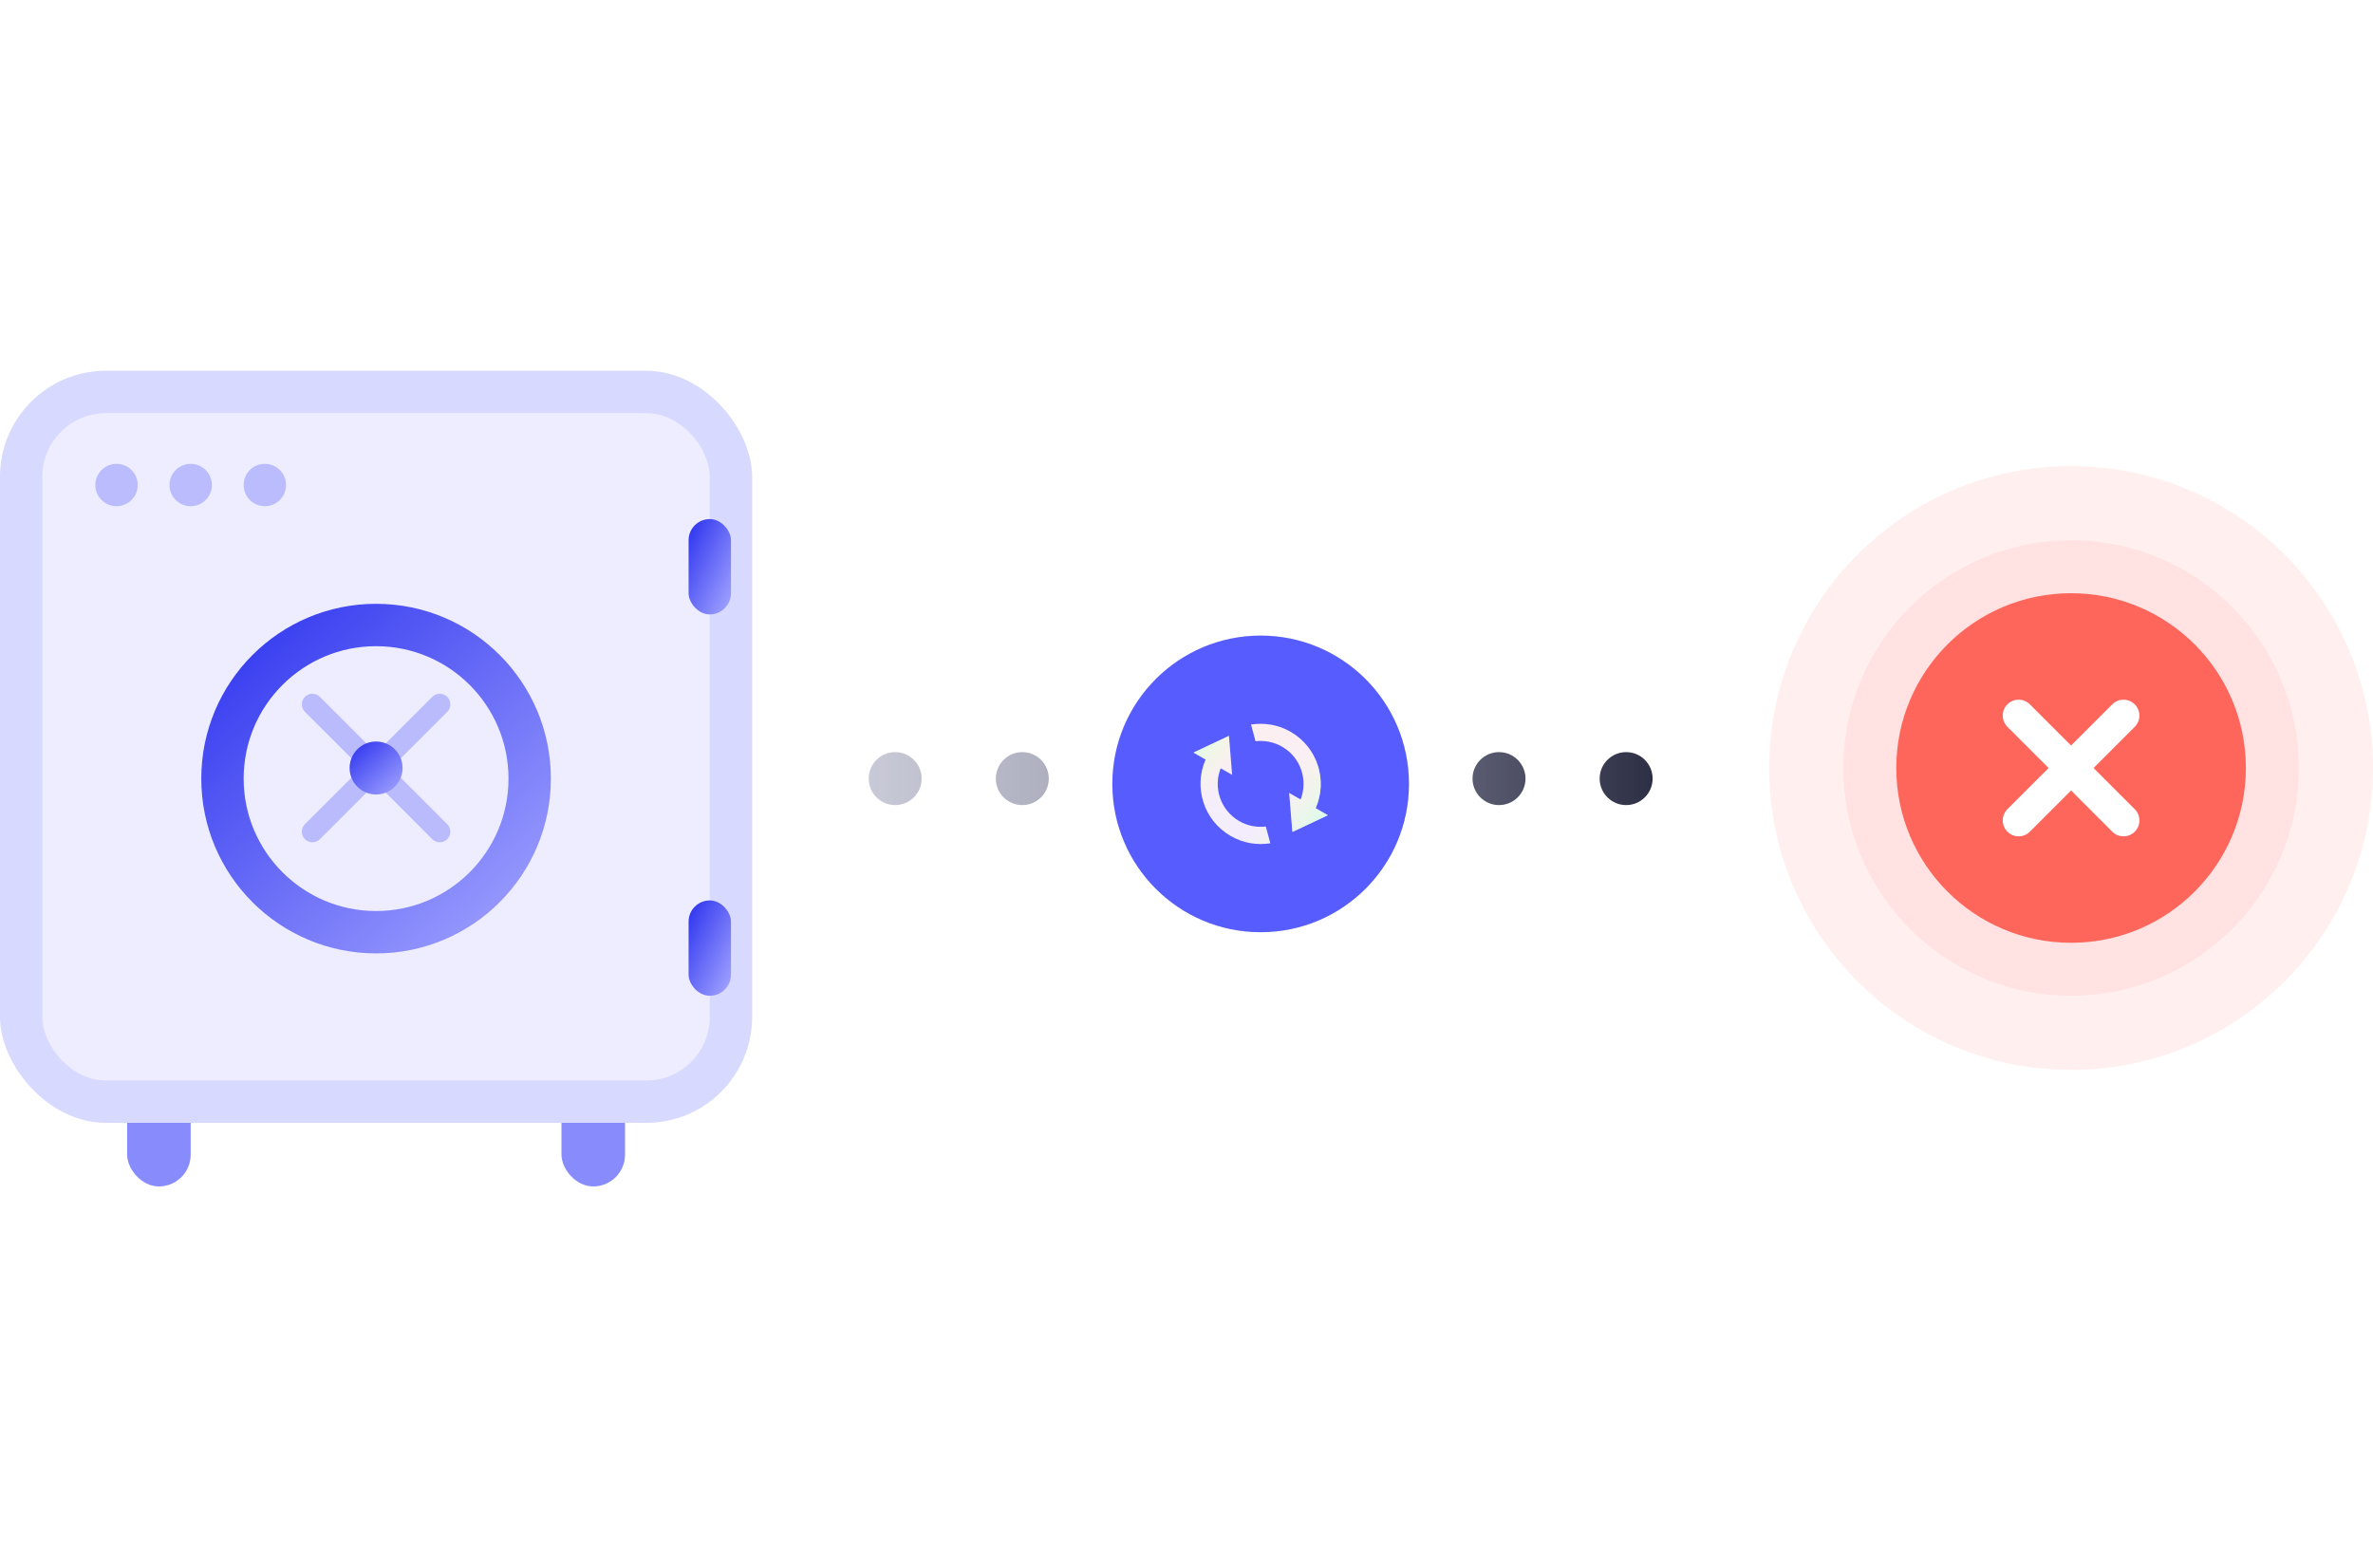 <svg width="224" height="148" viewBox="0 0 224 148" fill="none" xmlns="http://www.w3.org/2000/svg">
<rect x="12" y="100" width="6" height="12" rx="3" fill="#878BFC"/>
<rect x="53" y="100" width="6" height="12" rx="3" fill="#878BFC"/>
<rect y="35" width="71" height="71" rx="10" fill="#D8D9FE"/>
<rect x="4" y="39" width="63" height="63" rx="6" fill="#EDEDFF"/>
<g opacity="0.5">
<path d="M9 45.786C9 44.681 9.895 43.786 11 43.786C12.105 43.786 13 44.681 13 45.786C13 46.89 12.105 47.786 11 47.786C9.895 47.786 9 46.89 9 45.786Z" fill="#878BFC"/>
<path d="M16 45.786C16 44.681 16.895 43.786 18 43.786C19.105 43.786 20 44.681 20 45.786C20 46.89 19.105 47.786 18 47.786C16.895 47.786 16 46.89 16 45.786Z" fill="#878BFC"/>
<path d="M23 45.786C23 44.681 23.895 43.786 25 43.786C26.105 43.786 27 44.681 27 45.786C27 46.89 26.105 47.786 25 47.786C23.895 47.786 23 46.89 23 45.786Z" fill="#878BFC"/>
</g>
<g filter="url(#filter0_d_672_4867)">
<path fill-rule="evenodd" clip-rule="evenodd" d="M35.5 60C28.596 60 23 65.596 23 72.5C23 79.403 28.596 85 35.5 85C42.404 85 48 79.403 48 72.5C48 65.596 42.404 60 35.5 60ZM19 72.5C19 63.387 26.387 56 35.5 56C44.613 56 52 63.387 52 72.5C52 81.613 44.613 89 35.5 89C26.387 89 19 81.613 19 72.5Z" fill="url(#paint0_linear_672_4867)"/>
</g>
<path opacity="0.5" d="M42.218 67.197C42.608 66.806 42.608 66.173 42.218 65.782C41.827 65.392 41.194 65.392 40.803 65.782L35.5 71.086L30.197 65.782C29.806 65.392 29.173 65.392 28.782 65.782C28.392 66.173 28.392 66.806 28.782 67.197L34.086 72.5L28.782 77.803C28.392 78.194 28.392 78.827 28.782 79.217C29.173 79.608 29.806 79.608 30.197 79.217L35.5 73.914L40.803 79.217C41.194 79.608 41.827 79.608 42.218 79.217C42.608 78.827 42.608 78.194 42.218 77.803L36.914 72.5L42.218 67.197Z" fill="#878BFC"/>
<circle cx="35.5" cy="72.5" r="2.5" fill="url(#paint1_linear_672_4867)"/>
<rect x="65" y="49" width="4" height="9" rx="2" fill="url(#paint2_linear_672_4867)"/>
<rect x="65" y="85" width="4" height="9" rx="2" fill="url(#paint3_linear_672_4867)"/>
<g filter="url(#filter1_d_672_4867)">
<g filter="url(#filter2_f_672_4867)">
<circle cx="119" cy="73" r="14" fill="black" fill-opacity="0.1"/>
</g>
<g filter="url(#filter3_d_672_4867)">
<circle cx="119" cy="73" r="14" fill="#575CFE"/>
</g>
<path d="M124.19 75.294C125.351 72.676 124.373 69.55 121.837 68.086C120.659 67.406 119.338 67.197 118.093 67.399L118.515 68.976C119.356 68.874 120.236 69.034 121.026 69.49C122.786 70.506 123.495 72.642 122.774 74.477L121.692 73.852L121.996 77.537L125.339 75.958L124.19 75.294Z" fill="url(#paint4_linear_672_4867)"/>
<path d="M124.19 75.294C125.351 72.676 124.373 69.55 121.837 68.086C120.659 67.406 119.338 67.197 118.093 67.399L118.515 68.976C119.356 68.874 120.236 69.034 121.026 69.49C122.786 70.506 123.495 72.642 122.774 74.477L121.692 73.852L121.996 77.537L125.339 75.958L124.19 75.294Z" fill="url(#paint5_radial_672_4867)"/>
<path d="M124.19 75.294C125.351 72.676 124.373 69.55 121.837 68.086C120.659 67.406 119.338 67.197 118.093 67.399L118.515 68.976C119.356 68.874 120.236 69.034 121.026 69.49C122.786 70.506 123.495 72.642 122.774 74.477L121.692 73.852L121.996 77.537L125.339 75.958L124.19 75.294Z" fill="url(#paint6_radial_672_4867)"/>
<path d="M116.163 77.913C113.627 76.449 112.649 73.323 113.81 70.706L112.661 70.042L116.004 68.463L116.308 72.148L115.226 71.523C114.505 73.358 115.214 75.494 116.974 76.51C117.764 76.966 118.644 77.126 119.485 77.024L119.907 78.601C118.662 78.803 117.341 78.594 116.163 77.913Z" fill="url(#paint7_linear_672_4867)"/>
<path d="M116.163 77.913C113.627 76.449 112.649 73.323 113.81 70.706L112.661 70.042L116.004 68.463L116.308 72.148L115.226 71.523C114.505 73.358 115.214 75.494 116.974 76.51C117.764 76.966 118.644 77.126 119.485 77.024L119.907 78.601C118.662 78.803 117.341 78.594 116.163 77.913Z" fill="url(#paint8_radial_672_4867)"/>
<path d="M116.163 77.913C113.627 76.449 112.649 73.323 113.81 70.706L112.661 70.042L116.004 68.463L116.308 72.148L115.226 71.523C114.505 73.358 115.214 75.494 116.974 76.51C117.764 76.966 118.644 77.126 119.485 77.024L119.907 78.601C118.662 78.803 117.341 78.594 116.163 77.913Z" fill="url(#paint9_radial_672_4867)"/>
</g>
<path fill-rule="evenodd" clip-rule="evenodd" d="M87 73.5C87 74.881 85.881 76 84.5 76C83.119 76 82 74.881 82 73.5C82 72.119 83.119 71 84.5 71C85.881 71 87 72.119 87 73.5ZM99 73.5C99 74.881 97.881 76 96.5 76C95.119 76 94 74.881 94 73.5C94 72.119 95.119 71 96.5 71C97.881 71 99 72.119 99 73.5ZM144 73.5C144 74.881 142.881 76 141.5 76C140.119 76 139 74.881 139 73.5C139 72.119 140.119 71 141.5 71C142.881 71 144 72.119 144 73.5ZM156 73.5C156 74.881 154.881 76 153.5 76C152.119 76 151 74.881 151 73.5C151 72.119 152.119 71 153.5 71C154.881 71 156 72.119 156 73.5Z" fill="url(#paint10_linear_672_4867)"/>
<circle opacity="0.1" cx="195.5" cy="72.5" r="28.5" fill="#FE665C"/>
<circle opacity="0.1" cx="195.5" cy="72.5" r="21.5" fill="#FE665C"/>
<g filter="url(#filter4_d_672_4867)">
<circle cx="195.5" cy="72.5" r="16.5" fill="#FE665C"/>
</g>
<path d="M191.611 66.49C191.025 65.904 190.075 65.904 189.49 66.49C188.904 67.075 188.904 68.025 189.49 68.611L193.379 72.5L189.49 76.389C188.904 76.975 188.904 77.925 189.49 78.51C190.075 79.096 191.025 79.096 191.611 78.51L195.5 74.621L199.389 78.51C199.975 79.096 200.925 79.096 201.51 78.51C202.096 77.925 202.096 76.975 201.51 76.389L197.621 72.5L201.51 68.611C202.096 68.025 202.096 67.075 201.51 66.49C200.925 65.904 199.975 65.904 199.389 66.49L195.5 70.379L191.611 66.49Z" fill="white"/>
<defs>
<filter id="filter0_d_672_4867" x="11" y="49" width="49" height="49" filterUnits="userSpaceOnUse" color-interpolation-filters="sRGB">
<feFlood flood-opacity="0" result="BackgroundImageFix"/>
<feColorMatrix in="SourceAlpha" type="matrix" values="0 0 0 0 0 0 0 0 0 0 0 0 0 0 0 0 0 0 127 0" result="hardAlpha"/>
<feOffset dy="1"/>
<feGaussianBlur stdDeviation="4"/>
<feColorMatrix type="matrix" values="0 0 0 0 0.145 0 0 0 0 0.153 0 0 0 0 0.239 0 0 0 0.1 0"/>
<feBlend mode="normal" in2="BackgroundImageFix" result="effect1_dropShadow_672_4867"/>
<feBlend mode="normal" in="SourceGraphic" in2="effect1_dropShadow_672_4867" result="shape"/>
</filter>
<filter id="filter1_d_672_4867" x="101" y="56" width="36" height="36" filterUnits="userSpaceOnUse" color-interpolation-filters="sRGB">
<feFlood flood-opacity="0" result="BackgroundImageFix"/>
<feColorMatrix in="SourceAlpha" type="matrix" values="0 0 0 0 0 0 0 0 0 0 0 0 0 0 0 0 0 0 127 0" result="hardAlpha"/>
<feOffset dy="1"/>
<feGaussianBlur stdDeviation="2"/>
<feComposite in2="hardAlpha" operator="out"/>
<feColorMatrix type="matrix" values="0 0 0 0 0 0 0 0 0 0 0 0 0 0 0 0 0 0 0.1 0"/>
<feBlend mode="normal" in2="BackgroundImageFix" result="effect1_dropShadow_672_4867"/>
<feBlend mode="normal" in="SourceGraphic" in2="effect1_dropShadow_672_4867" result="shape"/>
</filter>
<filter id="filter2_f_672_4867" x="101" y="55" width="36" height="36" filterUnits="userSpaceOnUse" color-interpolation-filters="sRGB">
<feFlood flood-opacity="0" result="BackgroundImageFix"/>
<feBlend mode="normal" in="SourceGraphic" in2="BackgroundImageFix" result="shape"/>
<feGaussianBlur stdDeviation="2" result="effect1_foregroundBlur_672_4867"/>
</filter>
<filter id="filter3_d_672_4867" x="101" y="55" width="36" height="36" filterUnits="userSpaceOnUse" color-interpolation-filters="sRGB">
<feFlood flood-opacity="0" result="BackgroundImageFix"/>
<feColorMatrix in="SourceAlpha" type="matrix" values="0 0 0 0 0 0 0 0 0 0 0 0 0 0 0 0 0 0 127 0" result="hardAlpha"/>
<feOffset/>
<feGaussianBlur stdDeviation="2"/>
<feComposite in2="hardAlpha" operator="out"/>
<feColorMatrix type="matrix" values="0 0 0 0 0 0 0 0 0 0 0 0 0 0 0 0 0 0 0.1 0"/>
<feBlend mode="normal" in2="BackgroundImageFix" result="effect1_dropShadow_672_4867"/>
<feBlend mode="normal" in="SourceGraphic" in2="effect1_dropShadow_672_4867" result="shape"/>
</filter>
<filter id="filter4_d_672_4867" x="175" y="52" width="41" height="41" filterUnits="userSpaceOnUse" color-interpolation-filters="sRGB">
<feFlood flood-opacity="0" result="BackgroundImageFix"/>
<feColorMatrix in="SourceAlpha" type="matrix" values="0 0 0 0 0 0 0 0 0 0 0 0 0 0 0 0 0 0 127 0" result="hardAlpha"/>
<feOffset/>
<feGaussianBlur stdDeviation="2"/>
<feComposite in2="hardAlpha" operator="out"/>
<feColorMatrix type="matrix" values="0 0 0 0 0 0 0 0 0 0 0 0 0 0 0 0 0 0 0.15 0"/>
<feBlend mode="normal" in2="BackgroundImageFix" result="effect1_dropShadow_672_4867"/>
<feBlend mode="normal" in="SourceGraphic" in2="effect1_dropShadow_672_4867" result="shape"/>
</filter>
<linearGradient id="paint0_linear_672_4867" x1="19" y1="56" x2="50.515" y2="89.825" gradientUnits="userSpaceOnUse">
<stop stop-color="#2A30EE"/>
<stop offset="1" stop-color="#A4A6FF"/>
</linearGradient>
<linearGradient id="paint1_linear_672_4867" x1="33" y1="70" x2="37.775" y2="75.125" gradientUnits="userSpaceOnUse">
<stop stop-color="#2A30EE"/>
<stop offset="1" stop-color="#A4A6FF"/>
</linearGradient>
<linearGradient id="paint2_linear_672_4867" x1="65" y1="49" x2="71.697" y2="52.194" gradientUnits="userSpaceOnUse">
<stop stop-color="#2A30EE"/>
<stop offset="1" stop-color="#A4A6FF"/>
</linearGradient>
<linearGradient id="paint3_linear_672_4867" x1="65" y1="85" x2="71.697" y2="88.195" gradientUnits="userSpaceOnUse">
<stop stop-color="#2A30EE"/>
<stop offset="1" stop-color="#A4A6FF"/>
</linearGradient>
<linearGradient id="paint4_linear_672_4867" x1="118.361" y1="78.674" x2="118.441" y2="67.326" gradientUnits="userSpaceOnUse">
<stop stop-color="#F2EDFF"/>
<stop offset="0.406" stop-color="#F6EEF9"/>
<stop offset="1" stop-color="#FCEFF1"/>
</linearGradient>
<radialGradient id="paint5_radial_672_4867" cx="0" cy="0" r="1" gradientUnits="userSpaceOnUse" gradientTransform="translate(112.79 67.325) rotate(35.153) scale(15.348 40.136)">
<stop stop-color="#BFFFF0"/>
<stop offset="0.336" stop-color="#FEFFC7" stop-opacity="0"/>
</radialGradient>
<radialGradient id="paint6_radial_672_4867" cx="0" cy="0" r="1" gradientUnits="userSpaceOnUse" gradientTransform="translate(112.79 67.325) rotate(35.153) scale(15.348 40.136)">
<stop offset="0.667" stop-color="#FEFFC7" stop-opacity="0"/>
<stop offset="1" stop-color="#CEFFE6" stop-opacity="0.768"/>
</radialGradient>
<linearGradient id="paint7_linear_672_4867" x1="118.361" y1="78.674" x2="118.441" y2="67.326" gradientUnits="userSpaceOnUse">
<stop stop-color="#F2EDFF"/>
<stop offset="0.406" stop-color="#F6EEF9"/>
<stop offset="1" stop-color="#FCEFF1"/>
</linearGradient>
<radialGradient id="paint8_radial_672_4867" cx="0" cy="0" r="1" gradientUnits="userSpaceOnUse" gradientTransform="translate(112.79 67.325) rotate(35.153) scale(15.348 40.136)">
<stop stop-color="#BFFFF0"/>
<stop offset="0.336" stop-color="#FEFFC7" stop-opacity="0"/>
</radialGradient>
<radialGradient id="paint9_radial_672_4867" cx="0" cy="0" r="1" gradientUnits="userSpaceOnUse" gradientTransform="translate(112.79 67.325) rotate(35.153) scale(15.348 40.136)">
<stop offset="0.667" stop-color="#FEFFC7" stop-opacity="0"/>
<stop offset="1" stop-color="#CEFFE6" stop-opacity="0.768"/>
</radialGradient>
<linearGradient id="paint10_linear_672_4867" x1="158.962" y1="73.411" x2="82" y2="73" gradientUnits="userSpaceOnUse">
<stop stop-color="#25273D"/>
<stop offset="1" stop-color="#787A9B" stop-opacity="0.4"/>
</linearGradient>
</defs>
</svg>
